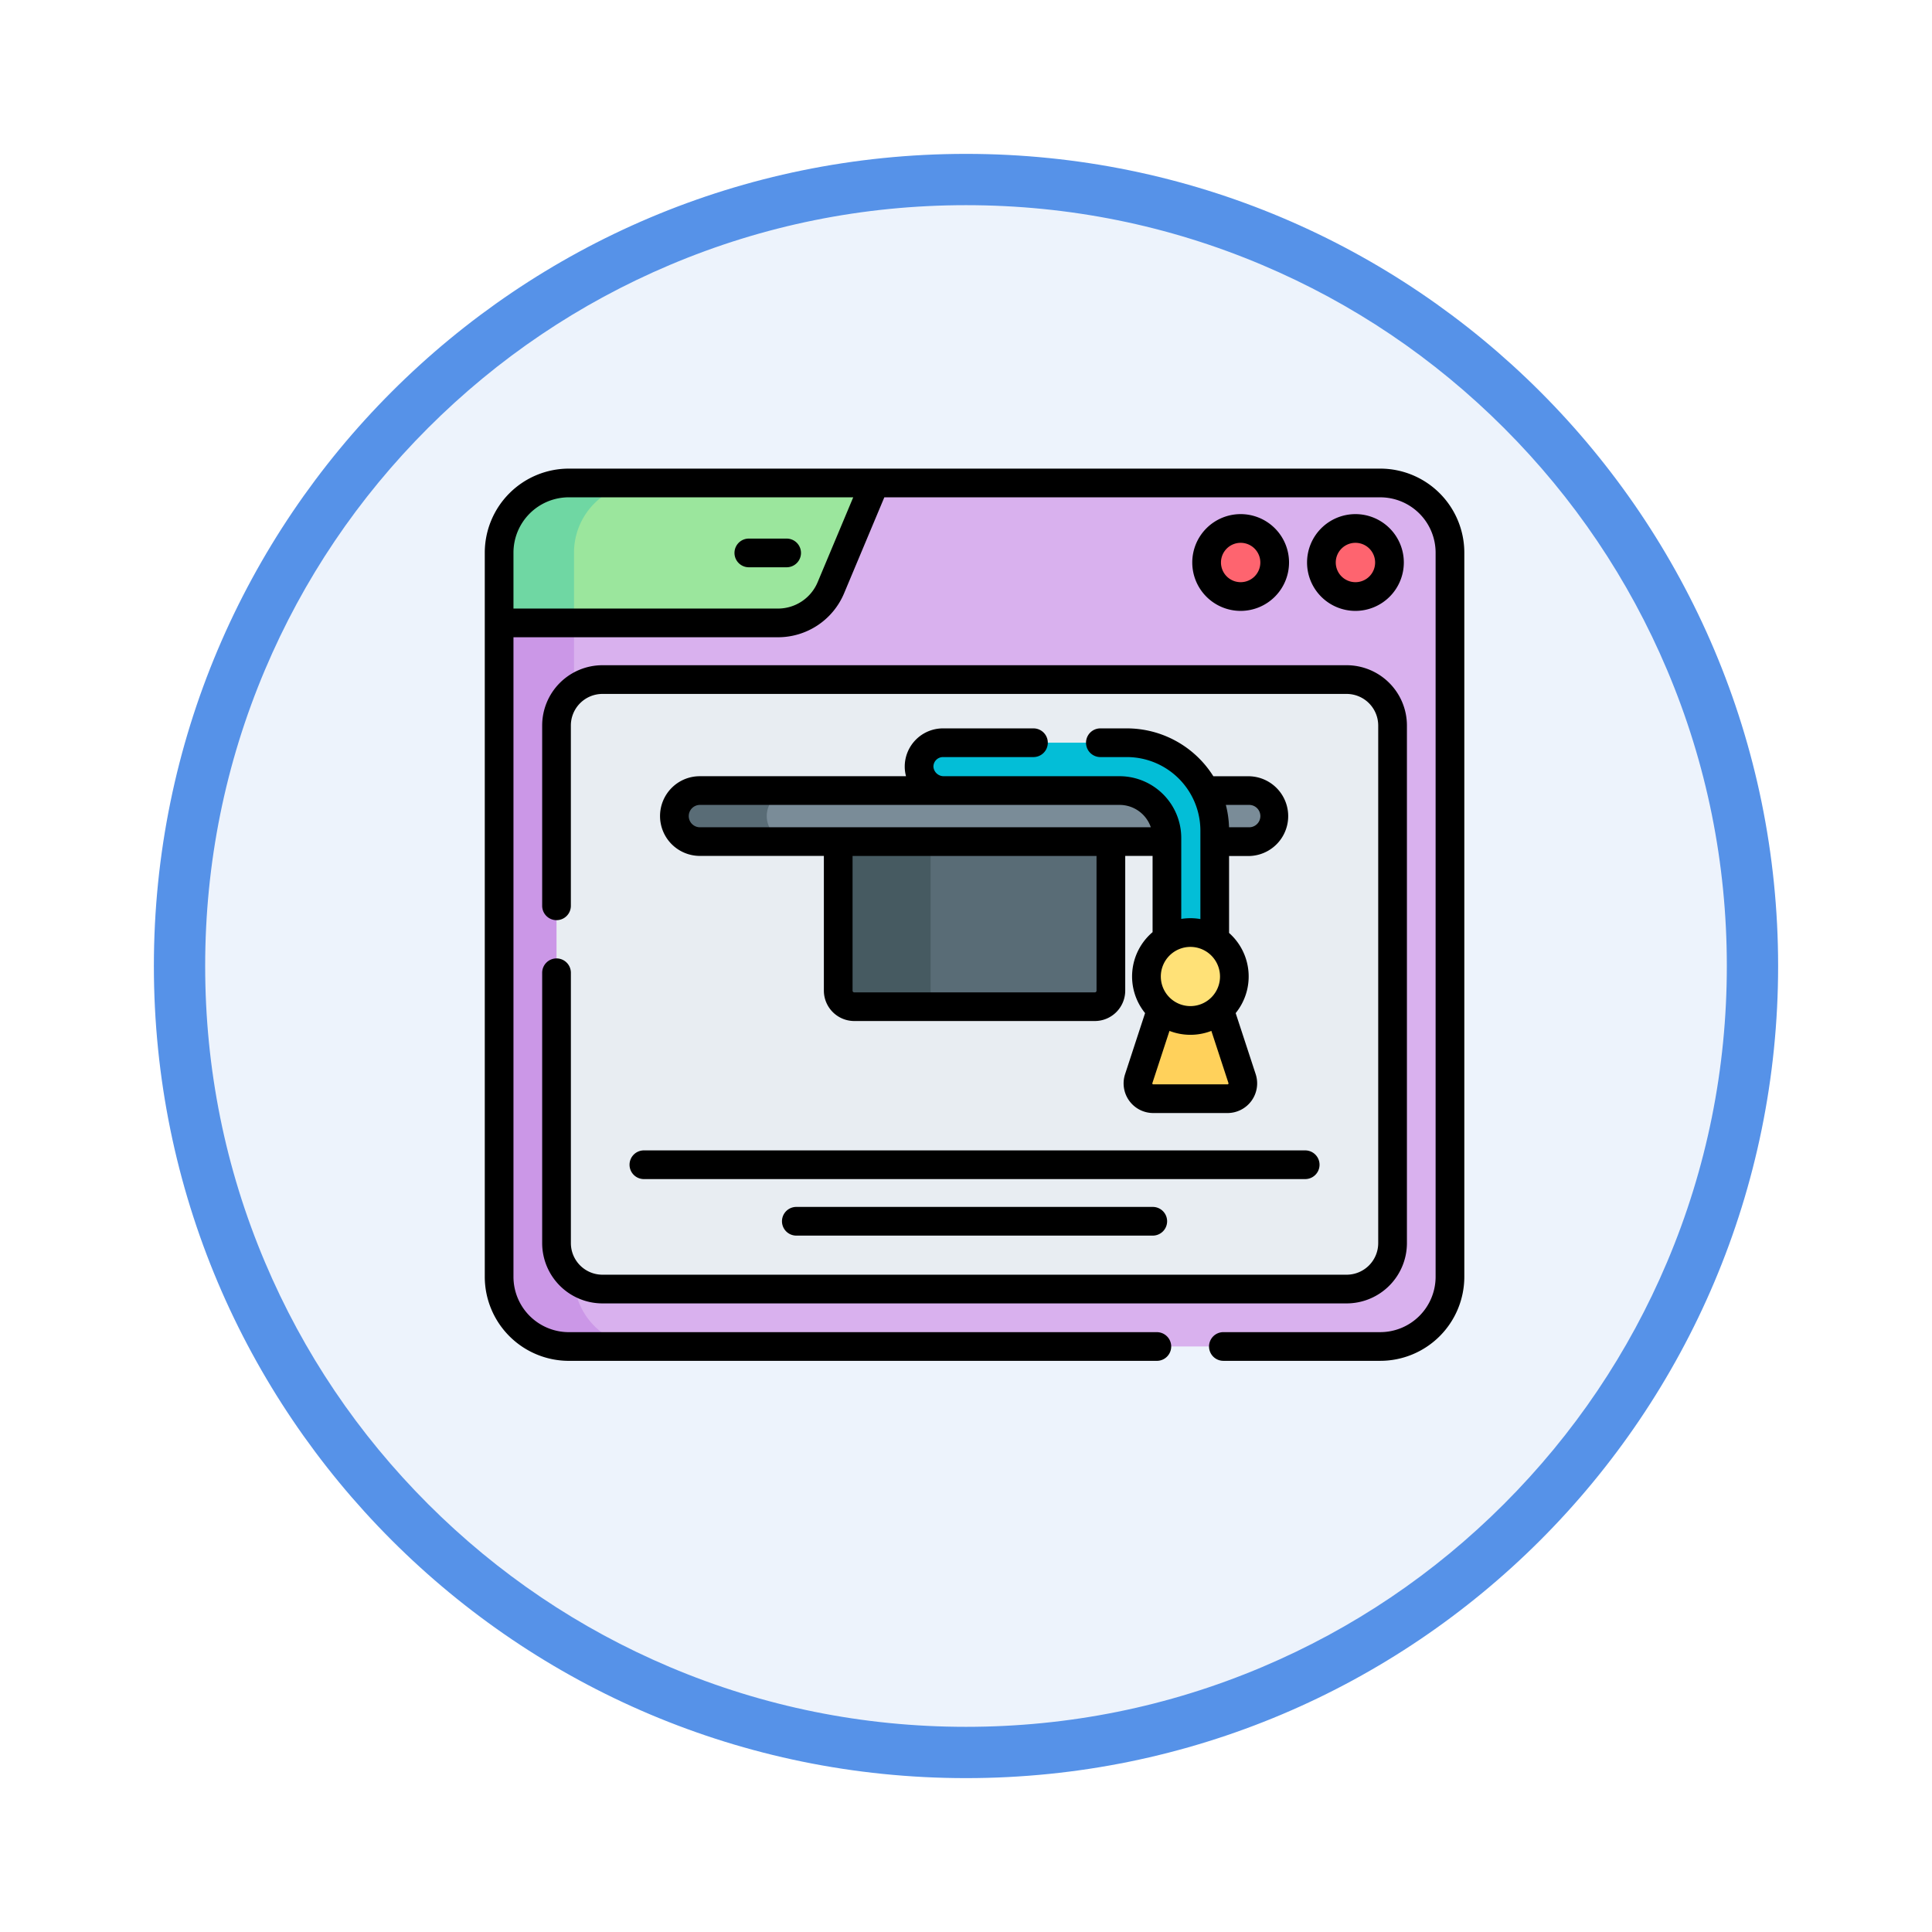 <svg xmlns="http://www.w3.org/2000/svg" xmlns:xlink="http://www.w3.org/1999/xlink" width="113" height="113" viewBox="0 0 113 113">
  <defs>
    <filter id="Path_982547" x="0" y="0" width="113" height="113" filterUnits="userSpaceOnUse">
      <feOffset dy="3" input="SourceAlpha"/>
      <feGaussianBlur stdDeviation="3" result="blur"/>
      <feFlood flood-opacity="0.161"/>
      <feComposite operator="in" in2="blur"/>
      <feComposite in="SourceGraphic"/>
    </filter>
  </defs>
  <g id="Group_1203803" data-name="Group 1203803" transform="translate(-743 -2800)">
    <g id="Group_1203572" data-name="Group 1203572">
      <g id="Group_1202425" data-name="Group 1202425" transform="translate(-0.25 1464)">
        <g id="Group_1178324" data-name="Group 1178324" transform="translate(0 424)">
          <g id="Group_1177680" data-name="Group 1177680" transform="translate(752.25 918)">
            <g id="Group_1172010" data-name="Group 1172010">
              <g id="Group_1171046" data-name="Group 1171046">
                <g id="Group_1148525" data-name="Group 1148525">
                  <g transform="matrix(1, 0, 0, 1, -9, -6)" filter="url(#Path_982547)">
                    <g id="Path_982547-2" data-name="Path 982547" transform="translate(9 6)" fill="#edf3fc">
                      <path d="M 47.5 93.5 C 41.289 93.5 35.265 92.284 29.595 89.886 C 24.118 87.569 19.198 84.252 14.973 80.027 C 10.748 75.802 7.431 70.882 5.114 65.405 C 2.716 59.735 1.5 53.711 1.5 47.5 C 1.5 41.289 2.716 35.265 5.114 29.595 C 7.431 24.118 10.748 19.198 14.973 14.973 C 19.198 10.748 24.118 7.431 29.595 5.114 C 35.265 2.716 41.289 1.5 47.5 1.5 C 53.711 1.5 59.735 2.716 65.405 5.114 C 70.882 7.431 75.802 10.748 80.027 14.973 C 84.252 19.198 87.569 24.118 89.886 29.595 C 92.284 35.265 93.5 41.289 93.5 47.5 C 93.5 53.711 92.284 59.735 89.886 65.405 C 87.569 70.882 84.252 75.802 80.027 80.027 C 75.802 84.252 70.882 87.569 65.405 89.886 C 59.735 92.284 53.711 93.5 47.5 93.5 Z" stroke="none"/>
                      <path d="M 47.5 3 C 41.491 3 35.664 4.176 30.18 6.496 C 24.881 8.737 20.122 11.946 16.034 16.034 C 11.946 20.122 8.737 24.881 6.496 30.18 C 4.176 35.664 3 41.491 3 47.5 C 3 53.509 4.176 59.336 6.496 64.82 C 8.737 70.119 11.946 74.878 16.034 78.966 C 20.122 83.054 24.881 86.263 30.18 88.504 C 35.664 90.824 41.491 92 47.5 92 C 53.509 92 59.336 90.824 64.82 88.504 C 70.119 86.263 74.878 83.054 78.966 78.966 C 83.054 74.878 86.263 70.119 88.504 64.82 C 90.824 59.336 92 53.509 92 47.5 C 92 41.491 90.824 35.664 88.504 30.18 C 86.263 24.881 83.054 20.122 78.966 16.034 C 74.878 11.946 70.119 8.737 64.82 6.496 C 59.336 4.176 53.509 3 47.5 3 M 47.5 0 C 73.734 0 95 21.266 95 47.5 C 95 73.734 73.734 95 47.5 95 C 21.266 95 0 73.734 0 47.5 C 0 21.266 21.266 0 47.5 0 Z" stroke="none" fill="#5692e8"/>
                    </g>
                  </g>
                </g>
              </g>
            </g>
          </g>
        </g>
      </g>
      <g id="educacion-virtual" transform="translate(771.354 2804.579)">
        <g id="Group_1203570" data-name="Group 1203570" transform="translate(0.839 23.669)">
          <path id="Path_1042409" data-name="Path 1042409" d="M63.113,34.4V76.759a4.074,4.074,0,0,1-4.075,4.075H11.575A4.074,4.074,0,0,1,7.5,76.759V38.514l9.493-1.543c0-2.25-7.669-3.36-5.418-3.36l17.9-3.282H59.038A4.074,4.074,0,0,1,63.113,34.4Z" transform="translate(-7.5 -30.33)" fill="#d9b1ee"/>
          <path id="Path_1042410" data-name="Path 1042410" d="M15.955,138.356h-4.38A4.074,4.074,0,0,1,7.5,134.281V96.037l5.764-.937c-.787.493-1.384.937-1.384.937v38.244A4.074,4.074,0,0,0,15.955,138.356Z" transform="translate(-7.5 -87.852)" fill="#cb97e7"/>
          <path id="Path_1042411" data-name="Path 1042411" d="M29.472,30.33l-2.567,6.122a3.362,3.362,0,0,1-3.1,2.062H7.5V34.4a4.074,4.074,0,0,1,4.075-4.074Z" transform="translate(-7.5 -30.33)" fill="#9be69d"/>
          <path id="Path_1042412" data-name="Path 1042412" d="M15.955,30.33A4.074,4.074,0,0,0,11.88,34.4v4.11H7.5V34.4a4.074,4.074,0,0,1,4.075-4.074Z" transform="translate(-7.5 -30.33)" fill="#6fd7a3"/>
          <path id="Path_1042413" data-name="Path 1042413" d="M40.187,168.738a2.687,2.687,0,0,1-2.687-2.687V135.776a2.686,2.686,0,0,1,2.686-2.686H83.713a2.7,2.7,0,0,1,2.687,2.687v30.275a2.687,2.687,0,0,1-2.687,2.687H40.187Z" transform="translate(-34.143 -121.591)" fill="#e8edf2"/>
          <circle id="Ellipse_12586" data-name="Ellipse 12586" cx="1.99" cy="1.99" r="1.99" transform="translate(48.095 2.661)" fill="#fe646f"/>
          <circle id="Ellipse_12587" data-name="Ellipse 12587" cx="1.99" cy="1.99" r="1.99" transform="translate(41.381 2.661)" fill="#fe646f"/>
          <g id="Group_1203569" data-name="Group 1203569" transform="translate(10.251 15.19)">
            <path id="Path_1042414" data-name="Path 1042414" d="M199.749,214.1h-14.07a.939.939,0,0,1-.939-.939v-10.4h15.948v10.4A.939.939,0,0,1,199.749,214.1Z" transform="translate(-175.158 -198.661)" fill="#596c76"/>
            <path id="Path_1042415" data-name="Path 1042415" d="M191.082,214.1h-5.4a.939.939,0,0,1-.939-.939v-10.4h5.4v10.4A.938.938,0,0,0,191.082,214.1Z" transform="translate(-175.158 -198.663)" fill="#465a61"/>
            <path id="Path_1042416" data-name="Path 1042416" d="M132.729,194.063H100.6a1.493,1.493,0,1,1,0-2.986h32.125a1.493,1.493,0,1,1,0,2.986Z" transform="translate(-99.111 -188.28)" fill="#7a8c98"/>
            <path id="Path_1042417" data-name="Path 1042417" d="M106.007,194.068h-5.4a1.493,1.493,0,0,1,0-2.987h5.4a1.493,1.493,0,0,0,0,2.987Z" transform="translate(-99.111 -188.283)" fill="#596c76"/>
            <path id="Path_1042418" data-name="Path 1042418" d="M242.881,182.534a1.429,1.429,0,0,1-1.373-1.445v-9.444a2.77,2.77,0,0,0-2.77-2.77H228.457a1.429,1.429,0,0,1-1.445-1.373,1.4,1.4,0,0,1,1.4-1.425h10.757a5.139,5.139,0,0,1,5.139,5.139v9.919A1.4,1.4,0,0,1,242.881,182.534Z" transform="translate(-212.7 -166.077)" fill="#03bed7"/>
            <path id="Path_1042419" data-name="Path 1042419" d="M346.654,299.441h-4.345a.9.9,0,0,1-.851-1.174l1.791-5.467h2.464l1.791,5.467A.9.9,0,0,1,346.654,299.441Z" transform="translate(-314.3 -278.62)" fill="#ffd15b"/>
            <circle id="Ellipse_12588" data-name="Ellipse 12588" cx="2.571" cy="2.571" r="2.571" transform="translate(27.611 11.103)" fill="#ffe177"/>
          </g>
        </g>
        <g id="Group_1203571" data-name="Group 1203571" transform="translate(0 22.83)">
          <path id="Path_1042420" data-name="Path 1042420" d="M52.377,22.83H4.915A4.92,4.92,0,0,0,0,27.743V70.1a4.92,4.92,0,0,0,4.915,4.915H39.309a.839.839,0,0,0,0-1.678H4.915A3.24,3.24,0,0,1,1.678,70.1V32.693H17.145a4.191,4.191,0,0,0,3.873-2.577l2.351-5.607H52.377a3.239,3.239,0,0,1,3.236,3.235V70.1a3.24,3.24,0,0,1-3.236,3.236H43.2a.839.839,0,0,0,0,1.678h9.174A4.92,4.92,0,0,0,57.292,70.1V27.743a4.92,4.92,0,0,0-4.915-4.913ZM19.471,29.467a2.516,2.516,0,0,1-2.326,1.548H1.678V27.743a3.239,3.239,0,0,1,3.236-3.235H21.55Z" transform="translate(0 -22.83)"/>
          <path id="Path_1042421" data-name="Path 1042421" d="M30.839,142.739a.839.839,0,0,0-.839.839v15.812a3.53,3.53,0,0,0,3.526,3.526H77.052a3.53,3.53,0,0,0,3.526-3.526V129.116a3.53,3.53,0,0,0-3.526-3.526H33.525A3.529,3.529,0,0,0,30,129.115v10.547a.839.839,0,0,0,1.678,0V129.115a1.848,1.848,0,0,1,1.846-1.846H77.052a1.85,1.85,0,0,1,1.847,1.847v30.275a1.849,1.849,0,0,1-1.847,1.847H33.526a1.849,1.849,0,0,1-1.847-1.847V143.579A.839.839,0,0,0,30.839,142.739Z" transform="translate(-26.643 -114.091)"/>
          <path id="Path_1042422" data-name="Path 1042422" d="M435.471,49.438a2.83,2.83,0,1,0-2.83,2.83A2.833,2.833,0,0,0,435.471,49.438Zm-3.981,0a1.151,1.151,0,1,1,1.151,1.151A1.152,1.152,0,0,1,431.49,49.438Z" transform="translate(-381.717 -43.947)"/>
          <path id="Path_1042423" data-name="Path 1042423" d="M375.471,49.438a2.83,2.83,0,1,0-2.83,2.83A2.833,2.833,0,0,0,375.471,49.438Zm-3.981,0a1.151,1.151,0,1,1,1.151,1.151A1.152,1.152,0,0,1,371.49,49.438Z" transform="translate(-328.431 -43.947)"/>
          <path id="Path_1042424" data-name="Path 1042424" d="M131.358,61.078h2.212a.839.839,0,0,0,0-1.678h-2.212a.839.839,0,1,0,0,1.678Z" transform="translate(-115.914 -55.308)"/>
          <path id="Path_1042425" data-name="Path 1042425" d="M92.295,162.058a2.332,2.332,0,0,0,1.647,3.983h7.25v7.879a1.78,1.78,0,0,0,1.778,1.778h14.07a1.78,1.78,0,0,0,1.778-1.778v-7.879h1.6V170.5a3.4,3.4,0,0,0-.439,4.734l-1.169,3.571a1.734,1.734,0,0,0,1.648,2.275H124.8a1.735,1.735,0,0,0,1.648-2.274l-1.17-3.571a3.4,3.4,0,0,0-.386-4.688v-4.5h1.173a2.333,2.333,0,0,0,0-4.665h-2.093a5.978,5.978,0,0,0-5.058-2.8h-1.55a.839.839,0,1,0,0,1.678h1.55a4.305,4.305,0,0,1,4.3,4.3v5.175a3.382,3.382,0,0,0-1.119-.009v-4.737a3.614,3.614,0,0,0-3.61-3.61H108.2a.6.6,0,0,1-.6-.549.559.559,0,0,1,.56-.57h5.291a.839.839,0,0,0,0-1.678H108.16a2.238,2.238,0,0,0-2.238,2.28,2.158,2.158,0,0,0,.075.518H93.942A2.315,2.315,0,0,0,92.295,162.058Zm33.773,1a.654.654,0,0,1,0,1.308H124.89a5.96,5.96,0,0,0-.187-1.308Zm-1.22,16.322a.05.05,0,0,1-.045.023h-4.345a.051.051,0,0,1-.045-.023.05.05,0,0,1-.007-.05l1-3.054a3.4,3.4,0,0,0,2.45,0l1,3.053A.052.052,0,0,1,124.848,179.377Zm-.486-6.286a1.731,1.731,0,1,1-1.731-1.731A1.733,1.733,0,0,1,124.362,173.091Zm-7.222.829a.1.1,0,0,1-.1.1H102.97a.1.1,0,0,1-.1-.1v-7.879h14.269Zm3.174-9.557H93.942a.655.655,0,0,1-.653-.655.655.655,0,0,1,.653-.653h24.546A1.933,1.933,0,0,1,120.314,164.363Z" transform="translate(-81.359 -143.389)"/>
          <path id="Path_1042426" data-name="Path 1042426" d="M75.666,380.03a.839.839,0,0,0,.839.839h38.679a.839.839,0,0,0,0-1.678H76.505a.839.839,0,0,0-.839.839Z" transform="translate(-67.199 -339.315)"/>
          <path id="Path_1042427" data-name="Path 1042427" d="M156.182,408.734a.839.839,0,0,0,0,1.678H177.03a.839.839,0,1,0,0-1.678Z" transform="translate(-137.96 -365.552)"/>
        </g>
      </g>
    </g>
  </g>
</svg>
